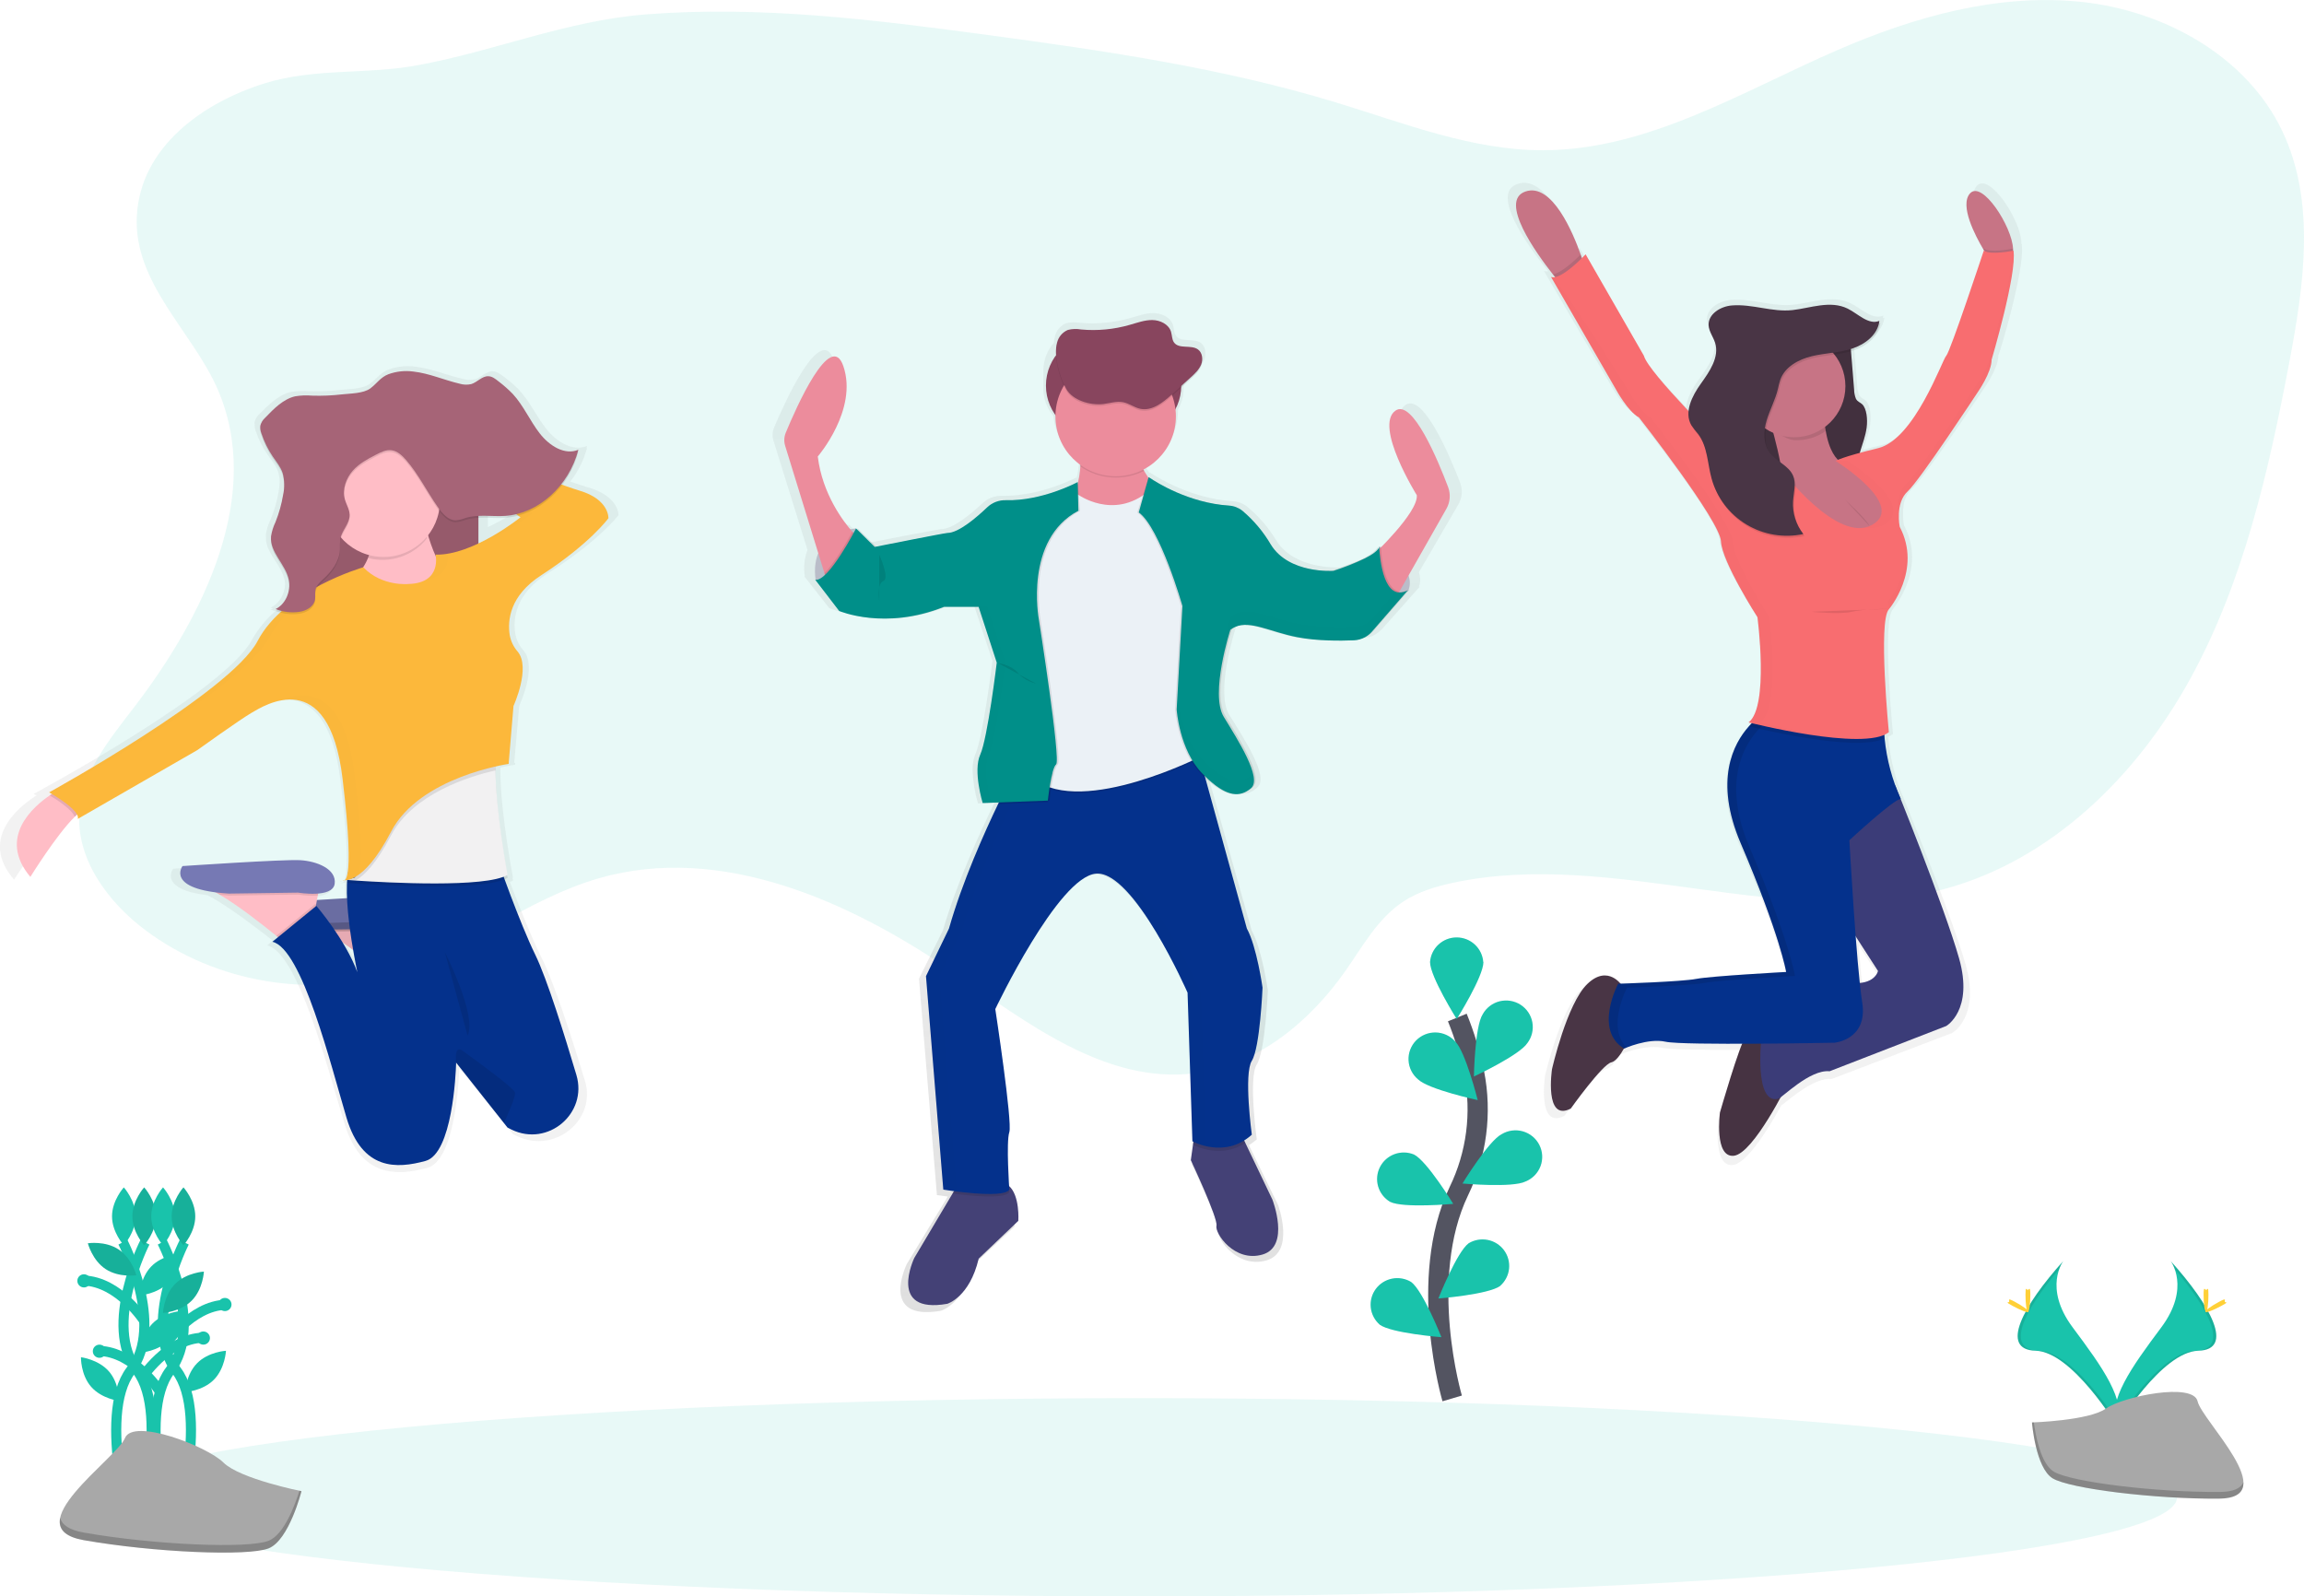 <svg width="228" height="158" viewBox="0 0 228 158" fill="none" xmlns="http://www.w3.org/2000/svg">
<g clip-path="url(#clip0)">
<path opacity="0.1" d="M21.472 38.375C26.158 48.906 20.181 61.032 13.145 70.163C10.79 73.225 8.19 76.435 7.864 80.275C7.47 84.974 10.668 89.292 14.46 92.115C21.379 97.26 30.827 98.85 39.061 96.254C46.176 94.011 52.158 88.945 59.336 86.903C71.338 83.483 84.061 89.153 94.34 96.218C101.616 101.213 109.408 107.298 118.179 106.228C124.351 105.476 129.589 101.165 133.144 96.089C134.86 93.639 136.353 90.892 138.852 89.239C140.338 88.255 142.083 87.735 143.829 87.362C159.766 83.973 176.679 92.244 192.405 87.99C203.027 85.124 211.496 76.764 216.763 67.146C222.03 57.528 224.488 46.668 226.536 35.908C227.99 28.265 229.198 20.008 225.854 12.979C222.315 5.536 214.125 1.025 205.894 0.179C197.662 -0.666 189.407 1.667 181.824 4.958C172.349 9.081 163.061 14.851 152.72 14.87C145.677 14.885 138.96 12.195 132.227 10.144C120.969 6.716 109.261 5.013 97.595 3.442C86.425 1.937 75.145 0.537 63.908 1.426C55.958 2.054 48.937 5.078 41.221 6.477C36.192 7.39 31.139 6.716 26.204 8.245C20.126 10.137 13.875 14.519 13.539 21.422C13.222 27.992 18.988 32.788 21.472 38.375Z" fill="#19C3AB"/>
<path d="M144.486 47.753C143.461 45.095 140.818 38.847 139.078 40.086C136.879 41.653 141.277 48.575 141.277 48.575C141.402 49.845 138.929 52.489 137.604 53.808C137.604 53.703 137.604 53.643 137.604 53.643C137.592 53.693 137.572 53.741 137.547 53.786L137.436 53.727C137.407 53.832 137.353 53.929 137.28 54.011C137.28 53.832 137.268 53.727 137.268 53.727C137.014 54.799 132.573 56.158 132.573 56.158C132.573 56.158 132.453 56.158 132.246 56.158C131.012 56.158 127.8 55.881 126.312 53.512C125.542 52.228 124.558 51.085 123.4 50.132C123.004 49.823 122.523 49.641 122.02 49.611C117.908 49.349 114.579 47.278 113.914 46.836L113.791 46.752L113.765 46.829C113.609 46.607 113.457 46.37 113.316 46.127L113.244 45.995C114.239 45.498 115.077 44.736 115.664 43.794C116.25 42.853 116.564 41.768 116.569 40.659C116.569 40.619 116.569 40.576 116.569 40.535C116.93 39.913 117.121 39.207 117.121 38.488V37.772L118.059 36.941C118.489 36.561 118.933 36.16 119.151 35.636C119.239 35.425 119.279 35.196 119.267 34.968C119.288 34.772 119.258 34.574 119.181 34.392C119.104 34.211 118.981 34.052 118.825 33.931C118.105 33.437 116.905 33.931 116.384 33.243C116.144 32.933 116.187 32.51 116.069 32.145C115.829 31.402 114.965 31.001 114.166 30.989C113.366 30.977 112.6 31.266 111.832 31.483C110.218 31.939 108.534 32.096 106.863 31.946C106.411 31.866 105.947 31.883 105.502 31.994C105.23 32.106 104.989 32.28 104.797 32.502C104.605 32.724 104.468 32.988 104.398 33.272C104.339 33.486 104.303 33.705 104.292 33.926C103.623 34.678 103.252 35.647 103.251 36.652V38.488C103.252 39.469 103.605 40.417 104.247 41.161C104.322 42.025 104.587 42.863 105.021 43.615C105.455 44.367 106.048 45.017 106.76 45.517C106.76 45.565 106.76 45.614 106.76 45.663L106.791 45.682C106.752 46.252 106.664 46.817 106.527 47.371V47.249C106.527 47.249 103.167 49.029 99.566 49.072H99.17C98.459 49.048 97.769 49.305 97.249 49.788C96.183 50.786 94.316 52.365 93.168 52.365C92.928 52.365 86.87 53.543 85.866 53.739L83.991 51.911L83.934 52.019L83.823 51.911C83.618 51.927 83.415 51.957 83.213 52C82.253 50.868 80.333 48.236 79.889 44.703C79.889 44.703 84.034 40.005 82.51 35.627C81.209 31.896 77.625 39.893 76.607 42.303C76.429 42.723 76.407 43.193 76.545 43.628L79.913 54.429C79.592 55.266 79.5 56.172 79.646 57.056H79.608L82.061 60.187C82.061 60.187 83.907 60.971 86.795 60.956C88.912 60.96 91.009 60.559 92.974 59.776H93.543L93.435 59.817H96.356L98.214 65.408C98.152 65.917 97.254 73.018 96.534 74.606C96.32 75.137 96.224 75.707 96.251 76.278C96.288 77.375 96.468 78.463 96.786 79.514L98.413 79.455L98.351 79.581C96.973 82.393 94.671 87.401 93.31 92.082L90.941 96.859L92.717 118.284H92.789L92.926 118.305C93.118 118.334 93.406 118.377 93.785 118.425L93.646 118.663L89.731 125.112C89.731 125.112 86.939 130.799 93.116 129.727C93.116 129.727 95.398 129.067 96.33 125.189L100.392 121.398C100.392 121.398 100.581 118.881 99.431 117.875C99.359 116.712 99.177 113.316 99.458 112.499C99.796 111.51 98.017 100.139 98.017 100.139C98.017 100.139 104.446 86.871 108.34 86.541C108.625 86.521 108.912 86.559 109.182 86.651C112.382 87.688 116.259 95.386 117.399 97.781L117.452 97.891V97.913L117.495 98.006V98.032L117.534 98.113V98.135L117.567 98.209V98.226L117.596 98.285V98.309L117.618 98.355V98.374L117.632 98.407V98.426V98.448L117.644 98.476L118.15 113.392L118.201 113.418H118.225L118.182 113.727L117.961 115.267C117.961 115.267 120.753 121.119 120.582 121.859C120.412 122.6 122.443 125.568 125.318 124.744C128.194 123.92 126.483 119.275 126.483 119.275L123.712 113.595L123.59 113.342C123.866 113.174 124.126 112.981 124.368 112.766C124.368 112.766 123.523 106.669 124.368 105.35C125.213 104.032 125.467 98.015 125.467 98.015C125.467 98.015 124.874 93.895 123.859 92.082L119.605 76.976C120.88 78.156 121.871 78.617 122.699 78.585H122.836C123.2 78.592 123.56 78.503 123.878 78.328C124.049 78.231 124.21 78.119 124.358 77.991C124.387 77.966 124.413 77.94 124.437 77.912C125.621 76.923 123.084 73.049 121.646 70.747C120.261 68.525 122.169 62.49 122.313 62.041C122.441 61.947 122.579 61.867 122.723 61.802C123.021 61.675 123.341 61.606 123.664 61.599C125.042 61.647 126.737 62.435 128.835 62.831C130.293 63.078 131.771 63.192 133.25 63.173H133.336C133.924 63.173 134.457 63.161 134.889 63.144C135.283 63.129 135.669 63.025 136.017 62.841C136.316 62.668 136.586 62.45 136.819 62.196L140.502 58.057L140.406 58.102C140.584 57.633 140.584 57.115 140.406 56.645L144.297 49.958C144.493 49.628 144.612 49.259 144.645 48.877C144.678 48.495 144.624 48.111 144.486 47.753Z" fill="url(#paint0_linear)"/>
<path d="M100.769 120.831L96.849 124.569C95.951 128.39 93.745 129.038 93.745 129.038C87.784 130.093 90.478 124.5 90.478 124.5L94.258 118.134L94.724 117.349C94.724 117.349 97.42 116.537 99.215 117.024C99.442 117.086 99.651 117.198 99.828 117.353C100.953 118.326 100.769 120.831 100.769 120.831Z" fill="#444176"/>
<path d="M124.939 124.163C122.162 124.975 120.203 122.051 120.378 121.318C120.553 120.585 117.841 114.826 117.841 114.826L118.052 113.307L118.249 111.9L122.81 112.225L123.24 113.123L125.914 118.724C125.914 118.724 127.717 123.351 124.939 124.163Z" fill="#444176"/>
<path opacity="0.1" d="M99.871 117.989C99.441 118.722 95.958 118.352 94.261 118.123L94.726 117.337C94.726 117.337 97.422 116.525 99.218 117.012C99.445 117.074 99.654 117.187 99.83 117.342C99.854 117.738 99.871 117.989 99.871 117.989Z" fill="black"/>
<path opacity="0.1" d="M123.244 113.118C120.909 114.666 118.422 113.496 118.047 113.302L118.244 111.896L122.805 112.22L123.244 113.118Z" fill="black"/>
<path d="M123.878 104.989C123.062 106.288 123.878 112.302 123.878 112.302C121.182 114.741 117.999 112.952 117.999 112.952L117.519 98.246C117.519 98.246 112.211 86.139 108.455 86.464C104.698 86.789 98.493 99.87 98.493 99.87C98.493 99.87 100.206 111.082 99.88 112.051C99.554 113.021 99.88 117.738 99.88 117.738C99.309 118.713 93.348 117.738 93.348 117.738L91.634 96.612L93.91 91.898C95.218 87.283 97.441 82.344 98.771 79.573C99.431 78.195 99.873 77.355 99.873 77.355L104.218 76.454L118.321 73.545L123.388 91.898C124.368 93.684 124.939 97.747 124.939 97.747C124.939 97.747 124.694 103.689 123.878 104.989Z" fill="#04318C"/>
<g opacity="0.1">
<path opacity="0.1" d="M119.305 112.951L118.825 98.246C118.825 98.246 113.517 86.139 109.761 86.463C109.593 86.48 109.427 86.517 109.269 86.573C112.932 87.784 117.519 98.246 117.519 98.246L117.999 112.951C119.001 113.459 120.13 113.664 121.247 113.541C120.57 113.46 119.912 113.26 119.305 112.951Z" fill="black"/>
<path opacity="0.1" d="M94.645 117.745L92.931 96.619L95.216 91.897C96.524 87.283 98.747 82.344 100.077 79.573C100.737 78.195 101.179 77.354 101.179 77.354L105.524 76.454L118.398 73.791L118.328 73.535L104.218 76.454L99.873 77.354C99.873 77.354 99.431 78.195 98.771 79.573C97.437 82.344 95.219 87.293 93.91 91.897L91.625 96.61L93.339 117.736C93.339 117.736 96.594 118.268 98.524 118.151C97.225 118.081 95.93 117.946 94.645 117.745Z" fill="black"/>
</g>
<path d="M84.714 52.3C84.714 52.3 80.059 52.539 80.712 57.418L82.018 57.581L83.977 55.469L84.956 53.683V53.277L84.714 52.3Z" fill="#CED2DF"/>
<path opacity="0.1" d="M84.714 52.3C84.714 52.3 80.059 52.539 80.712 57.418L82.018 57.581L83.977 55.469L84.956 53.683V53.277L84.714 52.3Z" fill="black"/>
<path d="M136.495 54.086C136.495 54.086 140.336 56.116 139.354 58.474L138.13 58.951L136.497 58.058L136.257 55.947L136.421 54.485L136.495 54.086Z" fill="#CED2DF"/>
<path opacity="0.1" d="M136.495 54.086C136.495 54.086 140.336 56.116 139.354 58.474L138.13 58.951L136.497 58.058L136.257 55.947L136.421 54.485L136.495 54.086Z" fill="black"/>
<path d="M111.835 33.123H108.568C105.772 33.123 103.505 35.378 103.505 38.16C103.505 40.942 105.772 43.197 108.568 43.197H111.835C114.631 43.197 116.897 40.942 116.897 38.16C116.897 35.378 114.631 33.123 111.835 33.123Z" fill="#88455E"/>
<path d="M84.683 52.99L81.823 57.528L81.584 56.721L77.7 44.129C77.567 43.7 77.588 43.238 77.76 42.822C78.741 40.448 82.203 32.552 83.458 36.242C84.927 40.541 80.926 45.18 80.926 45.18C81.382 48.944 83.506 51.671 84.342 52.617C84.553 52.863 84.683 52.99 84.683 52.99Z" fill="#EC8C9C"/>
<path d="M135.883 54.939C135.883 54.939 140.374 50.714 140.204 49.008C140.204 49.008 135.957 42.185 138.082 40.649C139.762 39.426 142.314 45.588 143.303 48.208C143.434 48.557 143.486 48.931 143.457 49.302C143.427 49.673 143.316 50.034 143.132 50.358L137.765 59.814L135.883 54.939Z" fill="#EC8C9C"/>
<path d="M106.811 43.159C106.811 43.159 107.627 48.359 105.26 50.31C102.893 52.261 112.039 52.249 112.039 52.249L115.306 49.242C115.306 49.242 111.549 45.748 112.692 43.149L106.811 43.159Z" fill="#EC8C9C"/>
<path opacity="0.1" d="M106.647 49.09C106.647 49.09 110.159 51.691 113.669 48.765L119.384 60.547L119.058 74.928C119.058 74.928 107.216 81.02 102.317 77.285C97.417 73.549 101.5 71.598 101.5 71.598L100.358 60.549L101.582 53.398C101.582 53.398 103.786 49.985 103.951 49.985C104.117 49.985 106.647 49.09 106.647 49.09Z" fill="black"/>
<path d="M106.648 48.926C106.648 48.926 110.16 51.532 113.672 48.602L119.387 60.384L119.061 74.764C119.061 74.764 107.219 80.857 102.32 77.122C97.42 73.386 101.503 71.435 101.503 71.435L100.361 60.386L101.585 53.235C101.585 53.235 103.789 49.822 103.954 49.822C104.12 49.822 106.648 48.926 106.648 48.926Z" fill="#EBF1F6"/>
<path opacity="0.1" d="M106.647 47.712C106.647 47.712 103.318 49.599 99.703 49.506C99.363 49.495 99.026 49.552 98.709 49.672C98.392 49.793 98.102 49.975 97.857 50.208C96.827 51.192 95.024 52.749 93.908 52.749C93.668 52.749 86.721 54.13 86.721 54.13L84.884 52.303C84.884 52.303 82.148 57.624 80.842 57.38L83.211 60.469C83.211 60.469 87.702 62.417 93.581 60.062H97.012L98.807 65.587C98.807 65.587 97.909 73.063 97.175 74.687C96.44 76.311 97.415 79.481 97.415 79.481L103.865 79.242C103.865 79.242 104.192 76.072 104.681 75.659C105.171 75.246 102.967 61.278 102.967 61.278C102.967 61.278 101.498 53.396 106.887 50.554L106.647 47.712Z" fill="black"/>
<path opacity="0.1" d="M104.215 76.464C103.978 77.428 103.809 78.407 103.709 79.394L98.771 79.581C99.431 78.203 99.873 77.362 99.873 77.362L104.215 76.464Z" fill="black"/>
<path opacity="0.1" d="M84.683 52.99L81.823 57.528L81.584 56.721C82.632 55.684 83.862 53.518 84.351 52.615C84.553 52.864 84.683 52.99 84.683 52.99Z" fill="black"/>
<path d="M106.647 47.712C106.647 47.712 103.152 49.599 99.539 49.506C99.2 49.495 98.862 49.552 98.546 49.672C98.229 49.793 97.939 49.975 97.693 50.208C96.663 51.192 94.861 52.749 93.745 52.749C93.504 52.749 86.557 54.13 86.557 54.13L84.714 52.3C84.714 52.3 81.977 57.621 80.671 57.378L83.041 60.466C83.041 60.466 87.532 62.415 93.411 60.06H96.841L98.637 65.582C98.637 65.582 97.739 73.058 97.004 74.682C96.27 76.306 97.245 79.476 97.245 79.476L103.695 79.237C103.695 79.237 104.021 76.067 104.511 75.654C105 75.241 102.797 61.273 102.797 61.273C102.797 61.273 101.328 53.392 106.717 50.549L106.647 47.712Z" fill="#008F89"/>
<path opacity="0.1" d="M113.671 47.22C113.671 47.22 117.003 49.747 121.451 50.038C121.938 50.069 122.403 50.248 122.784 50.552C123.905 51.498 124.856 52.629 125.595 53.895C127.39 56.821 131.8 56.496 131.8 56.496C131.8 56.496 136.087 55.157 136.332 54.108C136.332 54.108 136.454 59.84 139.15 58.455L135.605 62.52C135.381 62.777 135.107 62.985 134.8 63.133C134.492 63.28 134.157 63.364 133.816 63.377C132.484 63.43 130.17 63.447 128.216 63.069C125.275 62.501 123.153 61.12 121.603 62.339C121.603 62.339 119.562 68.675 120.95 70.951C122.337 73.227 124.79 77.044 123.645 78.021C122.5 78.998 121.113 78.914 118.828 76.559C116.542 74.204 116.295 70.223 116.295 70.223L116.866 59.986C116.866 59.986 114.663 52.267 112.545 50.724L113.671 47.22Z" fill="black"/>
<path opacity="0.1" d="M139.474 58.352L135.919 62.433C135.682 62.704 135.39 62.921 135.062 63.069C134.77 63.2 134.455 63.274 134.135 63.286C132.803 63.341 130.489 63.358 128.535 62.978C125.784 62.445 123.748 61.203 122.226 62.042C122.118 62.101 122.016 62.169 121.919 62.245C121.919 62.245 119.878 68.581 121.266 70.857C122.653 73.134 125.107 76.95 123.962 77.927C123.77 78.095 123.555 78.234 123.323 78.34C122.296 78.801 121.021 78.403 119.144 76.466C116.859 74.108 116.611 70.129 116.611 70.129L117.183 59.892C117.183 59.892 114.979 52.173 112.862 50.63L113.796 47.298C114.439 47.733 117.651 49.775 121.621 50.035C122.108 50.065 122.573 50.245 122.954 50.548C124.075 51.496 125.026 52.627 125.765 53.892C127.56 56.818 131.97 56.493 131.97 56.493C133.027 56.158 134.059 55.749 135.059 55.27C135.686 54.965 136.238 54.63 136.5 54.315C136.573 54.233 136.626 54.135 136.656 54.029C136.656 54.029 136.78 59.732 139.474 58.352Z" fill="black"/>
<path d="M139.311 58.433L135.758 62.52C135.563 62.744 135.328 62.932 135.067 63.074C134.731 63.255 134.358 63.357 133.977 63.372C132.644 63.427 130.33 63.444 128.376 63.064C125.724 62.551 123.734 61.376 122.233 62.047C122.062 62.121 121.901 62.217 121.753 62.331C121.753 62.331 119.713 68.668 121.1 70.944C122.488 73.22 124.941 77.037 123.796 78.013C123.648 78.14 123.487 78.251 123.316 78.345C122.26 78.926 120.954 78.584 118.974 76.552C116.688 74.194 116.441 70.215 116.441 70.215L117.012 59.978C117.012 59.978 114.809 52.259 112.691 50.716L113.671 47.222L113.788 47.303C114.432 47.738 117.644 49.78 121.614 50.04C122.101 50.07 122.566 50.25 122.946 50.553C124.068 51.501 125.019 52.632 125.757 53.897C127.553 56.823 131.963 56.498 131.963 56.498C133.02 56.163 134.052 55.754 135.052 55.276C135.794 54.898 136.399 54.485 136.492 54.108C136.492 54.108 136.492 54.182 136.492 54.313C136.564 55.299 136.925 59.654 139.311 58.433Z" fill="#008F89"/>
<path opacity="0.1" d="M112.763 43.281H106.762C106.894 44.231 106.932 45.191 106.875 46.147C107.791 46.789 108.866 47.17 109.983 47.25C111.1 47.33 112.218 47.105 113.217 46.601C112.641 45.541 112.291 44.337 112.763 43.281Z" fill="black"/>
<path d="M110.404 47.138C113.696 47.138 116.365 44.483 116.365 41.208C116.365 37.932 113.696 35.277 110.404 35.277C107.112 35.277 104.444 37.932 104.444 41.208C104.444 44.483 107.112 47.138 110.404 47.138Z" fill="#EC8C9C"/>
<path opacity="0.1" d="M109.165 40.152C109.83 40.074 110.495 39.839 111.15 39.971C111.745 40.09 112.252 40.499 112.847 40.623C113.995 40.862 115.061 40.021 115.927 39.237L117.8 37.542C118.215 37.167 118.642 36.773 118.856 36.257C119.069 35.741 118.995 35.062 118.539 34.738C117.855 34.26 116.676 34.738 116.182 34.059C115.958 33.754 115.992 33.343 115.877 32.977C115.637 32.247 114.811 31.848 114.038 31.838C113.265 31.829 112.526 32.11 111.786 32.316C110.229 32.765 108.6 32.92 106.985 32.772C106.549 32.693 106.101 32.708 105.672 32.817C105.408 32.93 105.174 33.102 104.989 33.321C104.804 33.539 104.673 33.798 104.606 34.076C104.237 35.375 104.868 37.47 105.502 38.633C106.135 39.796 107.9 40.307 109.165 40.152Z" fill="black"/>
<path d="M109.165 39.99C109.83 39.911 110.495 39.677 111.15 39.809C111.745 39.928 112.252 40.337 112.847 40.461C113.995 40.7 115.061 39.859 115.927 39.075L117.8 37.38C118.215 37.005 118.642 36.611 118.856 36.095C119.069 35.579 118.995 34.9 118.539 34.576C117.855 34.098 116.676 34.576 116.182 33.897C115.958 33.592 115.992 33.181 115.877 32.815C115.637 32.084 114.811 31.686 114.038 31.676C113.265 31.666 112.526 31.948 111.786 32.154C110.229 32.603 108.6 32.758 106.985 32.61C106.549 32.531 106.101 32.546 105.672 32.655C105.408 32.767 105.174 32.94 104.989 33.158C104.804 33.377 104.673 33.636 104.606 33.914C104.237 35.213 104.868 37.308 105.502 38.471C106.135 39.634 107.9 40.133 109.165 39.99Z" fill="#88455E"/>
<path opacity="0.1" d="M98.769 65.625C98.769 65.625 100.074 65.787 100.727 66.6C101.38 67.412 102.523 67.655 102.523 67.655" fill="black"/>
<path opacity="0.1" d="M87.009 54.898C87.009 54.898 88.075 57.265 87.417 57.504C86.759 57.743 87.009 59.453 87.009 59.453" fill="black"/>
<g opacity="0.1">
<path opacity="0.1" d="M87.376 54.087C87.376 54.087 94.316 52.706 94.556 52.706C95.674 52.706 97.475 51.149 98.504 50.165C98.818 49.866 99.203 49.653 99.623 49.546H99.534C99.195 49.536 98.857 49.592 98.54 49.713C98.223 49.833 97.934 50.015 97.688 50.248C96.658 51.232 94.856 52.79 93.739 52.79C93.545 52.79 89.104 53.666 87.301 54.022L87.376 54.087Z" fill="black"/>
<path opacity="0.1" d="M106.656 48.053V47.75C104.987 48.597 103.19 49.169 101.337 49.443C103.176 49.281 104.974 48.811 106.656 48.053Z" fill="black"/>
<path opacity="0.1" d="M98.075 79.435C98.075 79.435 97.095 76.265 97.835 74.641C98.574 73.017 99.467 65.541 99.467 65.541L97.676 60.017H94.236L94.027 60.098H96.848L98.636 65.625C98.636 65.625 97.739 73.1 97.004 74.725C96.269 76.349 97.244 79.518 97.244 79.518L103.694 79.279V79.229L98.075 79.435Z" fill="black"/>
</g>
<g opacity="0.1">
<path opacity="0.1" d="M123.878 76.715C123.73 76.841 123.569 76.953 123.398 77.047C122.342 77.627 121.036 77.285 119.055 75.253C117.241 73.383 116.713 70.476 116.571 69.375L116.523 70.216C116.523 70.216 116.763 74.197 119.055 76.552C121.036 78.592 122.342 78.926 123.398 78.346C123.569 78.252 123.73 78.141 123.878 78.014C124.221 77.72 124.241 77.168 124.061 76.481C124.016 76.57 123.954 76.65 123.878 76.715Z" fill="black"/>
<path opacity="0.1" d="M138.157 58.556L135.845 61.214C135.65 61.438 135.415 61.626 135.154 61.768C134.818 61.949 134.445 62.051 134.064 62.066C132.731 62.121 130.417 62.138 128.463 61.758C125.811 61.245 123.821 60.07 122.32 60.741C122.149 60.815 121.988 60.911 121.84 61.025C121.84 61.025 120.522 65.119 120.724 67.906C120.88 65.3 121.84 62.325 121.84 62.325C121.988 62.21 122.149 62.114 122.32 62.04C123.823 61.369 125.811 62.544 128.463 63.058C130.417 63.435 132.729 63.418 134.064 63.366C134.445 63.351 134.818 63.248 135.154 63.067C135.415 62.927 135.649 62.742 135.845 62.52L139.4 58.438C139.216 58.553 139.008 58.622 138.792 58.643C138.576 58.663 138.359 58.633 138.157 58.556Z" fill="black"/>
</g>
<path d="M33.76 87.811C33.789 87.838 33.825 87.855 33.864 87.861C33.903 87.866 33.943 87.858 33.978 87.839C33.904 87.84 33.831 87.831 33.76 87.811Z" fill="url(#paint1_linear)"/>
<path d="M58.224 48.246C57.792 48.121 57.175 47.918 56.434 47.66C57.204 46.674 57.768 45.543 58.092 44.336L58.03 44.36C58.051 44.286 58.073 44.214 58.092 44.138C56.669 44.713 55.094 43.739 54.091 42.487C53.087 41.236 52.41 39.683 51.311 38.532C50.853 38.074 50.36 37.651 49.837 37.268C49.513 37.029 49.165 36.76 48.769 36.748C48.128 36.729 47.626 37.354 47.009 37.538C46.603 37.629 46.181 37.614 45.782 37.493C44.191 37.13 42.662 36.459 41.037 36.282C40.167 36.175 39.285 36.274 38.461 36.571C37.645 36.879 37.273 37.493 36.612 37.985C35.892 38.513 34.486 38.501 33.648 38.594C32.631 38.709 31.608 38.752 30.585 38.721C29.997 38.67 29.405 38.691 28.823 38.785C27.606 39.05 26.629 40.013 25.717 40.935C25.468 41.143 25.288 41.422 25.203 41.735C25.191 41.823 25.191 41.912 25.203 42C25.194 42.241 25.235 42.481 25.325 42.705C25.606 43.533 26.003 44.319 26.504 45.038C26.876 45.568 27.311 46.067 27.522 46.696C27.622 47.004 27.675 47.327 27.678 47.651C27.668 47.995 27.631 48.339 27.57 48.678C27.409 49.616 27.144 50.533 26.78 51.413C26.554 51.864 26.399 52.348 26.319 52.846C26.312 52.948 26.312 53.05 26.319 53.151C26.259 54.728 27.858 55.862 28.168 57.429C28.193 57.559 28.208 57.691 28.213 57.823C28.18 58.8 27.62 59.755 26.794 60.135C26.866 60.164 26.941 60.188 27.015 60.212C26.944 60.256 26.87 60.296 26.794 60.331C26.946 60.389 27.099 60.439 27.255 60.479C26.317 61.293 25.528 62.263 24.924 63.345C22.147 68.49 3.337 78.567 3.337 78.567L3.615 78.725L3.39 78.87C1.762 79.947 -2.057 83.088 1.395 87.06C1.395 87.06 4.09 82.828 5.98 81.025C6.064 80.943 6.148 80.869 6.22 80.8C6.261 80.864 6.289 80.935 6.301 81.01C6.314 81.085 6.311 81.161 6.292 81.235L18.659 74.32C18.659 74.32 23.055 71.258 24.281 70.568C25.145 70.033 26.084 69.63 27.068 69.374L26.924 69.433C27.387 69.307 27.863 69.24 28.343 69.233C30.532 69.266 32.904 70.862 33.684 77.179C34.731 85.639 34.246 87.165 33.91 87.373C33.868 87.37 33.827 87.363 33.787 87.352C33.797 87.361 33.809 87.369 33.821 87.376C33.775 87.372 33.73 87.364 33.686 87.352C33.711 87.374 33.74 87.389 33.772 87.397C33.804 87.404 33.837 87.403 33.869 87.395C33.892 87.401 33.915 87.403 33.939 87.401C33.962 87.398 33.985 87.39 34.006 87.378C34.061 87.381 34.116 87.381 34.171 87.378C34.171 87.456 34.166 87.535 34.154 87.617C34.138 87.617 34.056 87.662 34.154 87.667C34.128 88.144 34.13 88.663 34.154 89.205C33.067 89.265 31.98 89.329 31.034 89.386L31.118 88.94L31.156 88.739C31.992 88.672 32.784 88.429 32.877 87.755C33.081 86.274 31.039 85.484 29.301 85.386C27.563 85.288 17.14 85.978 17.14 85.978C17.14 85.978 15.577 87.992 20.534 88.606C20.681 88.682 20.834 88.761 20.992 88.844C22.934 89.945 25.568 91.973 26.831 92.972L27.006 93.11L26.439 93.569C29.505 94.259 32.469 105.915 34.104 111.243C35.739 116.572 39.316 116.378 42.28 115.588C45.057 114.847 45.401 106.822 45.446 105.814V105.712L50.387 111.783L50.761 112.244C50.905 112.319 51.048 112.389 51.188 112.454C54.928 114.224 59.06 110.83 57.886 106.961C56.698 103.06 54.854 97.292 53.625 94.854C52.595 92.811 51.265 89.42 50.459 87.297C50.563 87.255 50.665 87.206 50.764 87.151C50.764 87.151 50.744 87.055 50.713 86.881L50.764 86.855C50.764 86.855 49.563 80.712 49.511 76.346C49.511 76.269 49.511 76.19 49.511 76.107C49.511 76.059 49.511 76.011 49.511 75.966C50.404 75.763 50.97 75.684 50.97 75.684L50.987 75.493L50.884 75.514L51.38 69.856C51.38 69.856 53.205 65.994 51.808 64.387C51.383 63.917 51.099 63.337 50.989 62.715C50.749 61.236 50.989 58.769 54.242 56.72C59.249 53.56 61.203 50.988 61.203 50.988C61.203 50.988 61.29 49.144 58.224 48.246ZM48.279 52.172V49.557C49.208 49.511 50.156 49.619 51.09 49.557C51.548 49.525 52.003 49.449 52.446 49.33L52.672 49.485C51.306 50.531 49.833 51.431 48.279 52.172ZM34.08 93.167C34.447 93.421 34.817 93.683 35.179 93.948C35.405 95.238 35.604 96.148 35.619 96.213C35.205 95.151 34.689 94.131 34.08 93.167Z" fill="url(#paint2_linear)"/>
<path d="M42.016 91.019L41.8 92.186L41.634 93.08L41.332 94.713L38.398 96.756C38.398 96.756 38.135 96.531 37.698 96.175C36.497 95.191 33.97 93.194 32.114 92.115C31.637 91.812 31.121 91.575 30.58 91.41L42.016 91.019Z" fill="#FFBDC6"/>
<path opacity="0.1" d="M42.016 91.019L41.8 92.186C41.153 92.222 40.505 92.189 39.865 92.089L33.021 92.186C32.697 92.167 32.395 92.141 32.112 92.112C31.635 91.809 31.119 91.573 30.578 91.408L42.016 91.019Z" fill="black"/>
<path d="M39.865 91.897C39.865 91.897 43.288 92.48 43.483 91.021C43.677 89.562 41.723 88.793 40.064 88.683C38.406 88.573 28.427 89.27 28.427 89.27C28.427 89.27 26.667 91.604 33.021 91.993L39.865 91.897Z" fill="#7679B4"/>
<path opacity="0.1" d="M42.016 91.019L41.8 92.186L41.634 93.08L41.332 94.713L38.398 96.756C38.398 96.756 38.135 96.531 37.698 96.175C36.497 95.191 33.97 93.194 32.114 92.115C31.637 91.812 31.121 91.575 30.58 91.41L42.016 91.019Z" fill="black"/>
<path opacity="0.1" d="M42.016 91.019L41.8 92.186C41.153 92.222 40.505 92.189 39.865 92.089L33.021 92.186C32.697 92.167 32.395 92.141 32.112 92.112C31.635 91.809 31.119 91.573 30.578 91.408L42.016 91.019Z" fill="black"/>
<path opacity="0.1" d="M39.865 91.897C39.865 91.897 43.288 92.48 43.483 91.021C43.677 89.562 41.723 88.793 40.064 88.683C38.406 88.573 28.427 89.27 28.427 89.27C28.427 89.27 26.667 91.604 33.021 91.993L39.865 91.897Z" fill="black"/>
<path d="M47.343 43.935H29.452V65.045H47.343V43.935Z" fill="#A66477"/>
<path opacity="0.1" d="M47.343 43.935H29.452V65.045H47.343V43.935Z" fill="black"/>
<path d="M8.481 80.075C8.186 80.149 7.811 80.431 7.391 80.842C5.583 82.619 3.005 86.787 3.005 86.787C-0.298 82.875 3.358 79.782 4.926 78.719C5.305 78.461 5.559 78.322 5.559 78.322L8.481 80.075Z" fill="#FFBDC6"/>
<path d="M41.821 50.6C41.821 50.6 42.702 56.728 45.732 58.188C48.761 59.647 41.821 62.37 41.821 62.37L32.337 58.868C32.337 58.868 37.714 57.118 36.639 51.961L41.821 50.6Z" fill="#FFBDC6"/>
<path d="M31.663 87.467L31.447 88.635L31.281 89.528L30.979 91.162L28.046 93.204C28.046 93.204 27.781 92.979 27.345 92.623C26.144 91.639 23.617 89.643 21.761 88.563C21.284 88.26 20.768 88.023 20.227 87.859L31.663 87.467Z" fill="#FFBDC6"/>
<path opacity="0.1" d="M31.663 87.467L31.447 88.635C30.8 88.671 30.151 88.638 29.512 88.537L22.668 88.635C22.344 88.616 22.041 88.589 21.758 88.561C21.281 88.258 20.765 88.021 20.224 87.856L31.663 87.467Z" fill="black"/>
<path d="M29.502 88.343C29.502 88.343 32.925 88.926 33.12 87.467C33.314 86.007 31.36 85.229 29.697 85.133C28.033 85.038 18.061 85.716 18.061 85.716C18.061 85.716 16.302 88.049 22.656 88.439L29.502 88.343Z" fill="#7679B4"/>
<path opacity="0.1" d="M31.271 89.531L30.969 91.165L28.035 93.207C28.035 93.207 27.771 92.983 27.334 92.627L31.214 89.462L31.271 89.531Z" fill="black"/>
<path d="M50.627 111.801C50.492 111.735 50.356 111.666 50.218 111.593L49.861 111.139L45.136 105.168V105.273C45.105 106.264 44.764 114.17 42.109 114.898C39.275 115.677 35.851 115.871 34.289 110.618C32.726 105.366 29.889 93.887 26.955 93.207L31.305 89.655C31.305 89.655 34.185 92.999 35.362 96.219C35.318 96.013 33.328 86.767 34.97 85.134H49.244C49.244 85.134 51.443 91.377 52.96 94.473C54.136 96.875 55.9 102.555 57.041 106.398C58.169 110.2 54.227 113.544 50.627 111.801Z" fill="#04318C"/>
<path opacity="0.1" d="M50.228 86.883C48.027 88.18 38.348 87.652 35.194 87.442L34.337 87.379C34.243 87.379 34.351 87.327 34.351 87.327L34.44 86.443L36.785 80.51L49.35 73.269C49.095 74.031 49.009 75.198 49.031 76.538C49.093 80.833 50.228 86.883 50.228 86.883Z" fill="black"/>
<path d="M50.228 86.592C48.026 87.889 38.348 87.361 35.193 87.151L34.337 87.088H34.195L34.351 87.048L35.124 86.845L36.785 80.229L49.349 72.982C49.095 73.744 49.008 74.912 49.03 76.252C49.092 80.539 50.228 86.592 50.228 86.592Z" fill="#F2F1F2"/>
<path opacity="0.1" d="M49.031 76.244C46.476 76.829 40.854 78.551 38.694 82.692C37.254 85.458 36.053 86.645 35.196 87.142L34.339 87.08L34.354 87.027L35.127 86.824L36.788 80.208L49.352 72.962C49.093 73.745 49.009 74.904 49.031 76.244Z" fill="black"/>
<path opacity="0.1" d="M5.547 78.324L8.481 80.075C8.185 80.149 7.811 80.431 7.391 80.842C7.151 80.125 5.61 79.141 4.914 78.721C5.293 78.463 5.547 78.324 5.547 78.324Z" fill="black"/>
<path opacity="0.1" d="M33.822 87.201C33.79 87.219 33.752 87.226 33.715 87.221C33.678 87.217 33.644 87.2 33.617 87.175C33.684 87.194 33.753 87.202 33.822 87.201Z" fill="black"/>
<path d="M40.451 57.797C40.451 57.797 37.81 58.089 35.952 56.144C35.952 56.144 28.131 58.382 25.491 63.441C22.85 68.5 4.861 78.421 4.861 78.421C4.861 78.421 7.981 80.172 7.696 81.049L19.526 74.239C19.526 74.239 23.729 71.223 24.903 70.542C26.076 69.861 32.529 65.679 33.897 77.06C35.266 88.441 33.897 87.091 33.897 87.091C33.897 87.091 35.854 87.772 38.698 82.314C41.543 76.857 50.334 75.603 50.334 75.603L50.814 69.871C50.814 69.871 52.559 66.068 51.222 64.482C50.814 64.016 50.543 63.446 50.439 62.837C50.216 61.38 50.439 58.951 53.56 56.933C58.361 53.828 60.209 51.291 60.209 51.291C60.209 51.291 60.308 49.442 57.374 48.568C54.441 47.694 42.513 42.927 42.513 42.927L42.121 44.58L51.508 51.196C51.508 51.196 46.815 54.988 43.106 54.893C43.091 54.876 43.775 57.699 40.451 57.797Z" fill="#FCB83B"/>
<path opacity="0.1" d="M42.263 53.267C42.032 52.483 41.852 51.686 41.723 50.879L36.541 52.25C36.767 53.234 36.727 54.26 36.423 55.224C37.482 55.505 38.601 55.469 39.64 55.12C40.679 54.772 41.591 54.127 42.263 53.265V53.267Z" fill="black"/>
<path d="M37.959 55.123C41.038 55.123 43.533 52.64 43.533 49.577C43.533 46.514 41.038 44.031 37.959 44.031C34.881 44.031 32.385 46.514 32.385 49.577C32.385 52.64 34.881 55.123 37.959 55.123Z" fill="#FFBDC6"/>
<path opacity="0.1" d="M40.922 36.963C42.468 37.137 43.939 37.799 45.461 38.157C45.841 38.276 46.246 38.291 46.635 38.203C47.225 38.021 47.705 37.405 48.315 37.424C48.692 37.424 49.035 37.691 49.338 37.937C49.839 38.316 50.31 38.732 50.747 39.182C51.796 40.316 52.449 41.845 53.407 43.077C54.364 44.31 55.874 45.27 57.235 44.704C56.311 48.287 53.277 51.026 49.998 51.248C48.69 51.337 47.357 51.067 46.083 51.449C45.767 51.577 45.433 51.657 45.094 51.688C44.373 51.688 43.778 51.021 43.322 50.374C42.256 48.85 41.402 47.121 40.201 45.733C39.805 45.275 39.337 44.838 38.778 44.754C38.219 44.67 37.703 44.936 37.203 45.194C36.38 45.619 35.537 46.058 34.899 46.784C34.26 47.51 33.857 48.597 34.121 49.581C34.263 50.111 34.589 50.589 34.601 51.145C34.601 52.029 33.828 52.676 33.672 53.534C33.638 53.896 33.625 54.26 33.634 54.623C33.564 55.803 32.791 56.773 31.98 57.511C31.665 57.8 31.315 58.108 31.224 58.554C31.161 58.858 31.224 59.18 31.183 59.488C31.065 60.255 30.297 60.642 29.618 60.742C28.824 60.858 28.014 60.762 27.27 60.465C28.23 60.019 28.804 58.745 28.583 57.599C28.28 56.02 26.687 54.888 26.821 53.278C26.896 52.785 27.045 52.306 27.263 51.857C27.611 50.989 27.863 50.086 28.017 49.163C28.174 48.453 28.158 47.716 27.971 47.014C27.767 46.395 27.352 45.903 26.996 45.38C26.515 44.669 26.135 43.895 25.868 43.08C25.771 42.839 25.734 42.578 25.76 42.32C25.837 42.016 26.005 41.741 26.24 41.532C27.114 40.622 28.05 39.674 29.212 39.411C29.767 39.319 30.332 39.297 30.892 39.347C31.871 39.378 32.851 39.336 33.823 39.222C34.625 39.129 35.984 39.141 36.661 38.62C37.292 38.143 37.65 37.534 38.43 37.228C39.226 36.938 40.082 36.847 40.922 36.963Z" fill="black"/>
<path opacity="0.1" d="M44.02 94.23C44.02 94.23 47.247 100.552 46.27 102.498L44.02 94.23Z" fill="black"/>
<path opacity="0.1" d="M49.87 111.138L45.146 105.167V105.272C45.146 105.272 44.872 103.342 45.773 103.992C47.743 105.411 50.898 107.737 50.965 108.138C51.032 108.54 50.326 110.149 49.87 111.138Z" fill="black"/>
<g opacity="0.1">
<path opacity="0.1" d="M43.185 54.877C43.185 54.877 43.584 56.52 42.294 57.342C44.28 57.002 44.366 55.467 44.306 54.798C43.935 54.858 43.56 54.884 43.185 54.877Z" fill="black"/>
<path opacity="0.1" d="M6.037 78.032C6.037 78.032 24.026 68.111 26.667 63.052C28.561 59.422 33.124 57.246 35.549 56.305C33.779 56.895 27.826 59.157 25.589 63.441C22.948 68.5 4.959 78.422 4.959 78.422L6.037 78.032Z" fill="black"/>
<path opacity="0.1" d="M46.684 54.105C49.745 53.149 52.671 50.792 52.671 50.792L43.285 44.176L43.499 43.268L42.601 42.91L42.21 44.563L51.596 51.179C50.09 52.357 48.439 53.34 46.684 54.105Z" fill="black"/>
<path opacity="0.1" d="M46.745 76.522C47.944 76.115 49.175 75.806 50.425 75.598L50.442 75.409C49.182 75.684 47.947 76.056 46.745 76.522Z" fill="black"/>
<path opacity="0.1" d="M35.369 86.714H35.282C35.25 86.732 35.212 86.739 35.175 86.734C35.138 86.73 35.103 86.713 35.076 86.687C35.143 86.706 35.213 86.715 35.282 86.714C35.604 86.527 36.087 85.075 35.076 76.668C33.996 67.692 29.756 68.397 27.435 69.429C29.807 68.779 33.071 69.34 34 77.057C35.011 85.465 34.529 86.919 34.207 87.103C34.624 87.088 35.027 86.952 35.369 86.714Z" fill="black"/>
<path opacity="0.1" d="M34.206 87.106C34.137 87.107 34.067 87.099 34.001 87.08C34.027 87.106 34.062 87.122 34.099 87.127C34.136 87.131 34.173 87.124 34.206 87.106Z" fill="black"/>
</g>
<path d="M40.922 36.775C42.468 36.949 43.939 37.61 45.461 37.969C45.841 38.087 46.246 38.103 46.635 38.014C47.225 37.833 47.705 37.216 48.315 37.236C48.692 37.236 49.035 37.503 49.338 37.749C49.839 38.127 50.31 38.543 50.747 38.993C51.796 40.128 52.449 41.656 53.407 42.889C54.364 44.121 55.874 45.081 57.235 44.515C56.311 48.098 53.277 50.838 49.998 51.06C48.69 51.148 47.357 50.878 46.083 51.26C45.767 51.389 45.433 51.469 45.094 51.499C44.373 51.499 43.778 50.833 43.322 50.186C42.256 48.662 41.402 46.932 40.201 45.545C39.805 45.086 39.337 44.649 38.778 44.566C38.219 44.482 37.703 44.747 37.203 45.005C36.38 45.43 35.537 45.87 34.899 46.596C34.26 47.322 33.857 48.409 34.121 49.393C34.263 49.923 34.589 50.401 34.601 50.957C34.601 51.841 33.828 52.488 33.672 53.346C33.638 53.707 33.625 54.071 33.634 54.435C33.564 55.614 32.791 56.584 31.98 57.322C31.665 57.611 31.315 57.919 31.224 58.366C31.161 58.669 31.224 58.992 31.183 59.3C31.065 60.066 30.297 60.453 29.618 60.554C28.824 60.669 28.014 60.574 27.27 60.277C28.23 59.83 28.804 58.557 28.583 57.411C28.28 55.832 26.687 54.7 26.821 53.09C26.896 52.597 27.045 52.118 27.263 51.669C27.611 50.8 27.863 49.897 28.017 48.975C28.174 48.265 28.158 47.528 27.971 46.825C27.767 46.206 27.352 45.714 26.996 45.191C26.515 44.48 26.135 43.706 25.868 42.891C25.771 42.65 25.734 42.39 25.76 42.132C25.837 41.827 26.005 41.553 26.24 41.344C27.114 40.434 28.05 39.485 29.212 39.223C29.767 39.131 30.332 39.109 30.892 39.158C31.871 39.189 32.851 39.148 33.823 39.034C34.625 38.941 35.984 38.953 36.661 38.432C37.292 37.954 37.65 37.345 38.43 37.04C39.226 36.75 40.082 36.658 40.922 36.775Z" fill="#A66477"/>
<path d="M200.083 24.327C200.083 24.296 200.083 24.267 200.083 24.239C200.083 24.21 200.083 24.177 200.068 24.148H200.03C200.03 24.084 200.03 24.019 200.03 23.95C199.934 21.736 196.856 17.023 195.622 18.399C194.542 19.608 196.172 22.665 197.003 24.041L197.077 24.165L197.036 24.138C197.036 24.138 193.601 34.332 193.196 34.729C192.79 35.125 189.962 43.141 186.234 44.044C185.497 44.218 184.885 44.376 184.371 44.521L184.412 44.385C184.652 43.604 184.947 42.866 185.067 41.997C185.187 41.127 185.067 40.074 184.626 39.651C184.41 39.441 184.146 39.413 183.968 39.078C183.853 38.785 183.791 38.473 183.786 38.159L183.469 34.294L183.69 34.227C185.024 33.802 186.318 32.794 186.469 31.438C186.423 31.455 186.376 31.47 186.328 31.483C186.345 31.404 186.359 31.324 186.369 31.244C185.247 31.683 184.208 30.527 183.128 30.009C181.349 29.142 179.316 29.959 177.479 30.157C175.398 30.384 173.423 29.524 171.296 29.68C170.139 29.768 168.852 30.549 168.914 31.683C168.95 32.307 169.395 32.835 169.577 33.432C170.038 34.877 169.013 36.327 168.115 37.559C167.525 38.369 166.958 39.355 166.857 40.306C164.79 38.156 162.556 35.672 162.296 34.738L156.317 24.544C156.317 24.544 156.175 24.695 155.947 24.917C155.911 24.807 155.868 24.678 155.82 24.549C155.056 22.421 152.896 17.265 150.157 18.21C147.418 19.156 151.292 24.442 152.977 26.548L153.218 26.84C153.076 26.874 152.928 26.868 152.79 26.821L159.459 38.202C159.459 38.202 160.671 40.38 161.783 40.972C161.783 40.972 170.067 51.364 170.168 53.442C170.268 55.52 173.893 61.064 173.893 61.064C173.893 61.064 175.105 70.07 172.983 71.654H173.01H173.027H173.053H173.077H173.125H173.156H173.187H173.228H173.262H173.31H173.334C173.233 71.752 173.13 71.859 173.024 71.977C171.452 73.71 169.443 77.427 172.189 83.747C176.229 93.062 176.836 96.711 176.836 96.711C176.836 96.711 169.155 97.108 167.642 97.404C166.303 97.666 161.096 97.85 159.905 97.882C159.48 97.389 158.225 96.3 156.53 97.882C154.408 99.862 152.893 106.48 152.893 106.48C152.893 106.48 152.085 111.825 154.814 110.438C154.814 110.438 158.047 105.983 158.955 105.785C159.406 105.687 159.884 105.025 160.249 104.388L160.268 104.4C160.289 104.4 160.378 104.352 160.522 104.294C161.194 104.029 163.045 103.392 164.505 103.709C165.304 103.884 168.732 103.924 172.326 103.915C171.514 105.849 170.059 110.841 170.059 110.841C170.059 110.841 169.452 115.496 171.469 115.305C172.909 115.164 175.117 111.503 176.27 109.413C177.105 108.804 179.498 106.621 181.267 106.786L193.188 102.233C193.188 102.233 196.016 100.65 194.501 95.405C193.301 91.234 189.885 82.698 188.536 79.371L188.495 79.285C188.169 78.48 187.972 78.002 187.972 78.002C187.418 76.484 187.054 74.902 186.889 73.295C186.877 73.168 186.868 73.039 186.858 72.913C187.025 72.843 187.183 72.752 187.326 72.643C187.326 72.643 186.215 61.46 187.326 60.271L187.346 60.249V60.235L187.365 60.211L187.408 60.156L187.461 60.089C187.521 60.01 187.593 59.913 187.674 59.793C188.311 58.866 189.496 56.75 189.156 54.252C189.141 54.144 189.124 54.035 189.103 53.925C188.972 53.247 188.739 52.593 188.411 51.985C188.363 51.732 188.334 51.476 188.323 51.218C188.323 51.073 188.323 50.913 188.323 50.741V50.712C188.323 50.666 188.323 50.62 188.323 50.574V50.54C188.323 50.428 188.342 50.301 188.359 50.196V50.153C188.359 50.11 188.366 50.066 188.38 50.022V49.967C188.38 49.924 188.399 49.881 188.409 49.838V49.793C188.423 49.735 188.438 49.678 188.457 49.621V49.592C188.471 49.544 188.487 49.497 188.505 49.451L188.527 49.396L188.575 49.282L188.599 49.224C188.618 49.181 188.639 49.138 188.661 49.095L188.678 49.059C188.707 49.007 188.737 48.955 188.769 48.904L188.795 48.864L188.875 48.751L188.913 48.701L188.997 48.601L189.035 48.558C189.079 48.512 189.122 48.467 189.17 48.424C190.483 47.23 196.343 38.428 196.343 38.428C196.343 38.428 197.757 36.448 197.757 35.163C197.836 35.135 200.335 26.847 200.083 24.327ZM184.352 98.309C184.208 96.952 184.064 95.271 183.932 93.532L186.217 97.077C186.217 97.077 186.001 98.156 184.352 98.309Z" fill="url(#paint3_linear)"/>
<path d="M160.524 97.557C160.524 97.557 159.156 95.408 157.101 97.364C155.046 99.32 153.582 105.826 153.582 105.826C153.582 105.826 152.799 111.081 155.44 109.717C155.44 109.717 158.561 105.339 159.449 105.145C160.337 104.952 161.307 102.518 161.307 102.518L160.524 97.557Z" fill="#493545"/>
<path d="M175.189 102.81C175.189 102.81 173.331 101.934 172.745 102.617C172.159 103.3 170.203 110.107 170.203 110.107C170.203 110.107 169.617 114.583 171.571 114.387C173.525 114.191 176.948 107.184 176.948 107.184L175.189 102.81Z" fill="#493545"/>
<path opacity="0.05" d="M175.189 102.81C175.189 102.81 173.331 101.934 172.745 102.617C172.159 103.3 170.203 110.107 170.203 110.107C170.203 110.107 169.617 114.583 171.571 114.387C173.525 114.191 176.948 107.184 176.948 107.184L175.189 102.81Z" fill="black"/>
<path d="M181.641 89.581L185.845 96.099C185.845 96.099 185.552 97.558 183.01 97.267L174.308 102.715C174.308 102.715 173.552 109.348 175.969 108.746C176.36 108.648 179.09 105.827 181.053 106.023L192.592 101.547C192.592 101.547 195.329 99.99 193.862 94.835C192.396 89.681 187.547 77.73 187.547 77.73L179.882 81.995L181.641 89.581Z" fill="#3E3D77"/>
<path opacity="0.05" d="M181.641 89.581L185.845 96.099C185.845 96.099 185.552 97.558 183.01 97.267L174.308 102.715C174.308 102.715 173.552 109.348 175.969 108.746C176.36 108.648 179.09 105.827 181.053 106.023L192.592 101.547C192.592 101.547 195.329 99.99 193.862 94.835C192.396 89.681 187.547 77.73 187.547 77.73L179.882 81.995L181.641 89.581Z" fill="#04318C"/>
<path d="M184.282 99.211C184.868 102.908 181.546 103.199 181.546 103.199C181.546 103.199 166.586 103.491 164.826 103.101C163.066 102.712 160.719 103.782 160.719 103.782C157.687 101.934 160.133 97.362 160.133 97.362C160.133 97.362 166.391 97.169 167.858 96.884C169.325 96.6 176.754 96.197 176.754 96.197C176.754 96.197 176.168 92.597 172.256 83.454C169.598 77.244 171.535 73.59 173.065 71.887C173.455 71.435 173.906 71.04 174.406 70.712L186.433 71.295C186.42 71.898 186.442 72.502 186.5 73.103C186.706 75.166 187.245 77.182 188.097 79.074C187.412 79.074 183.012 83.16 183.012 83.16C183.012 83.16 183.694 95.516 184.282 99.211Z" fill="#04318C"/>
<path opacity="0.1" d="M161.012 97.752C161.012 97.752 167.27 97.559 168.736 97.274C170.203 96.99 177.633 96.594 177.633 96.594C177.633 96.594 177.047 92.994 173.134 83.851C170.477 77.641 172.414 73.987 173.943 72.284C174.333 71.832 174.785 71.437 175.285 71.109L186.428 71.649C186.428 71.534 186.428 71.41 186.428 71.302L174.402 70.72C173.902 71.047 173.45 71.443 173.06 71.895C171.538 73.6 169.593 77.252 172.251 83.462C176.173 92.598 176.754 96.197 176.754 96.197C176.754 96.197 169.313 96.587 167.858 96.878C166.403 97.169 160.133 97.356 160.133 97.356C160.133 97.356 157.689 101.929 160.719 103.785C160.719 103.785 160.81 103.742 160.959 103.68C158.945 101.619 161.012 97.752 161.012 97.752Z" fill="black"/>
<path d="M178.902 35.008H172.841V50.279H178.902V35.008Z" fill="#493545"/>
<path opacity="0.1" d="M178.902 35.008H172.841V50.279H178.902V35.008Z" fill="black"/>
<path d="M182.369 32.767C182.578 32.825 182.813 32.832 182.954 33.119C183.042 33.348 183.09 33.59 183.096 33.835L183.478 38.555C183.483 38.864 183.543 39.169 183.655 39.458C183.816 39.778 184.083 39.816 184.291 40.021C184.712 40.437 184.834 41.478 184.719 42.326C184.604 43.174 184.313 43.9 184.085 44.667C183.759 45.765 183.543 47 183.084 47.927C182.626 48.854 181.793 49.36 181.255 48.581C180.717 47.803 180.789 46.231 180.688 44.944C180.52 42.794 179.678 40.941 179.62 38.777C179.572 37.026 180.045 35.392 180.34 33.732C180.551 32.593 180.563 31.21 180.871 30.186C181.128 31.404 181.617 32.562 182.369 32.767Z" fill="#493545"/>
<path opacity="0.1" d="M182.369 32.767C182.578 32.825 182.813 32.832 182.954 33.119C183.042 33.348 183.09 33.59 183.096 33.835L183.478 38.555C183.483 38.864 183.543 39.169 183.655 39.458C183.816 39.778 184.083 39.816 184.291 40.021C184.712 40.437 184.834 41.478 184.719 42.326C184.604 43.174 184.313 43.9 184.085 44.667C183.759 45.765 183.543 47 183.084 47.927C182.626 48.854 181.793 49.36 181.255 48.581C180.717 47.803 180.789 46.231 180.688 44.944C180.52 42.794 179.678 40.941 179.62 38.777C179.572 37.026 180.045 35.392 180.34 33.732C180.551 32.593 180.563 31.21 180.871 30.186C181.128 31.404 181.617 32.562 182.369 32.767Z" fill="black"/>
<path d="M156.71 26.058L154.365 28.004C154.365 28.004 154.086 27.679 153.671 27.154C152.041 25.083 148.294 19.888 150.942 18.959C153.59 18.03 155.683 23.096 156.422 25.188C156.609 25.718 156.71 26.058 156.71 26.058Z" fill="#C77485"/>
<path d="M199.046 25.377C198.069 26.836 196.7 25.377 196.7 25.377C196.7 25.377 196.525 25.117 196.278 24.696C195.474 23.342 193.896 20.34 194.941 19.15C196.141 17.791 199.115 22.43 199.206 24.605C199.235 24.873 199.178 25.143 199.046 25.377Z" fill="#C77485"/>
<path d="M174.992 41.136C174.992 41.136 176.949 47.363 176.36 49.209C175.772 51.056 180.566 53.205 180.566 53.205H186.042C186.042 53.205 187.998 49.216 187.508 48.048C187.019 46.88 182.815 46.006 182.815 46.006C182.815 46.006 180.372 46.006 180.47 39.488L174.992 41.136Z" fill="#C77485"/>
<path opacity="0.1" d="M156.71 26.058L154.365 28.004C154.365 28.004 154.086 27.68 153.671 27.154C154.523 27.004 155.846 25.767 156.424 25.189C156.609 25.719 156.71 26.058 156.71 26.058Z" fill="black"/>
<path opacity="0.1" d="M199.045 25.377C198.068 26.837 196.7 25.377 196.7 25.377C196.7 25.377 196.525 25.117 196.277 24.697L196.309 24.599C196.942 25.05 198.913 24.666 199.206 24.599C199.236 24.869 199.18 25.141 199.045 25.377Z" fill="black"/>
<path opacity="0.1" d="M186.495 73.1C183.47 74.474 173.643 72.028 173.052 71.882C173.442 71.43 173.894 71.035 174.394 70.707L186.421 71.29C186.41 71.894 186.435 72.499 186.495 73.1Z" fill="black"/>
<path d="M176.264 46.486C176.264 46.486 173.919 47.265 170.594 44.248C170.594 44.248 163.153 36.952 162.673 35.201L156.911 25.17C156.911 25.17 154.468 27.797 153.488 27.407L159.941 38.595C159.941 38.595 161.115 40.745 162.19 41.318C162.19 41.318 170.208 51.533 170.304 53.575C170.4 55.617 173.917 61.087 173.917 61.087C173.917 61.087 175.09 69.939 173.036 71.496C173.036 71.496 184.474 74.414 186.918 72.468C186.918 72.468 185.842 61.481 186.918 60.308C186.918 60.308 190.242 56.417 187.993 52.137C187.993 52.137 187.513 49.804 188.776 48.636C190.038 47.468 195.718 38.81 195.718 38.81C195.718 38.81 197.086 36.863 197.086 35.6C197.086 35.6 199.628 27.04 199.247 24.802C199.247 24.802 196.997 25.279 196.313 24.802C196.313 24.802 192.989 34.833 192.597 35.211C192.206 35.588 189.477 43.479 185.852 44.356C182.227 45.233 181.649 45.619 181.649 45.619C181.649 45.619 188.687 49.997 185.266 51.942C181.845 53.886 176.264 46.486 176.264 46.486Z" fill="#F86D70"/>
<path opacity="0.1" d="M180.708 42.633C180.591 41.717 180.544 40.794 180.566 39.87L175.09 41.523C175.234 41.886 175.349 42.26 175.434 42.641C176.06 42.915 176.905 43.565 177.632 43.565C178.733 43.601 179.814 43.273 180.708 42.633Z" fill="black"/>
<path d="M177.534 43.276C180.342 43.276 182.618 41.011 182.618 38.217C182.618 35.423 180.342 33.158 177.534 33.158C174.726 33.158 172.45 35.423 172.45 38.217C172.45 41.011 174.726 43.276 177.534 43.276Z" fill="#C77485"/>
<path opacity="0.1" d="M171.485 30.424C170.366 30.51 169.118 31.279 169.181 32.394C169.214 33.008 169.637 33.526 169.821 34.114C170.266 35.535 169.277 36.961 168.408 38.174C167.539 39.388 166.727 40.995 167.471 42.28C167.683 42.589 167.913 42.887 168.158 43.171C169.077 44.406 169.065 46.073 169.473 47.556C169.995 49.454 171.226 51.081 172.916 52.102C174.605 53.124 176.624 53.463 178.557 53.05C177.829 52.125 177.466 50.968 177.537 49.797C177.592 48.946 177.868 48.058 177.537 47.272C177.109 46.262 175.856 45.863 175.211 44.979C174.565 44.095 174.608 42.87 174.92 41.817C175.232 40.763 175.772 39.786 176.032 38.712C176.096 38.398 176.176 38.088 176.272 37.783C176.723 36.507 178.072 35.767 179.392 35.449C180.713 35.132 182.1 35.112 183.389 34.694C184.678 34.276 185.931 33.297 186.08 31.953C184.995 32.385 183.989 31.257 182.943 30.739C181.219 29.889 179.253 30.689 177.477 30.885C175.453 31.109 173.533 30.276 171.485 30.424Z" fill="black"/>
<path d="M171.386 30.23C170.268 30.316 169.019 31.085 169.082 32.2C169.116 32.814 169.538 33.332 169.723 33.92C170.167 35.341 169.178 36.767 168.309 37.98C167.44 39.193 166.629 40.801 167.373 42.086C167.585 42.395 167.814 42.693 168.059 42.977C168.979 44.211 168.967 45.879 169.375 47.362C169.896 49.259 171.128 50.886 172.817 51.908C174.507 52.93 176.525 53.269 178.458 52.855C177.731 51.931 177.368 50.774 177.438 49.602C177.493 48.752 177.769 47.863 177.438 47.078C177.011 46.067 175.758 45.668 175.112 44.785C174.466 43.901 174.509 42.676 174.821 41.622C175.134 40.569 175.674 39.592 175.933 38.517C175.997 38.204 176.077 37.894 176.173 37.588C176.624 36.313 177.973 35.572 179.294 35.255C180.614 34.937 182.001 34.918 183.29 34.5C184.58 34.082 185.833 33.103 185.981 31.758C184.896 32.19 183.891 31.063 182.844 30.545C181.12 29.695 179.154 30.495 177.378 30.691C175.359 30.913 173.446 30.07 171.386 30.23Z" fill="#493545"/>
<path opacity="0.1" d="M182.571 49.455C182.571 49.455 184.606 51.263 185.007 52.061L182.571 49.455Z" fill="black"/>
<path opacity="0.1" d="M186.975 60.254C186.975 60.254 184.433 60.254 183.259 60.545C182.085 60.837 179.25 60.545 179.25 60.545" fill="black"/>
<g opacity="0.1">
<path opacity="0.1" d="M185.259 51.934C185.04 52.059 184.803 52.15 184.556 52.202C185.193 52.343 185.861 52.248 186.433 51.934C189.856 49.988 182.815 45.612 182.815 45.612H181.642C181.642 45.612 188.682 49.99 185.259 51.934Z" fill="black"/>
<path opacity="0.1" d="M199.264 24.972C199.264 24.91 199.249 24.85 199.24 24.795C198.837 24.878 198.431 24.939 198.022 24.979C198.435 25.024 198.852 25.022 199.264 24.972Z" fill="black"/>
<path opacity="0.1" d="M174.212 71.49C176.264 69.932 175.093 61.081 175.093 61.081C175.093 61.081 171.574 55.633 171.475 53.591C171.377 51.548 163.362 41.333 163.362 41.333C162.286 40.75 161.112 38.61 161.112 38.61C161.112 38.61 154.463 27.812 153.486 27.423L159.938 38.61C159.938 38.61 161.112 40.76 162.188 41.333C162.188 41.333 170.205 51.548 170.301 53.591C170.397 55.633 173.917 61.088 173.917 61.088C173.917 61.088 175.09 69.939 173.036 71.497C173.036 71.497 180.067 73.29 184.282 73.128C180.057 72.98 174.212 71.49 174.212 71.49Z" fill="black"/>
<path opacity="0.1" d="M176.322 46.563L176.264 46.489C176.197 46.509 176.129 46.524 176.06 46.535C176.151 46.547 176.238 46.556 176.322 46.563Z" fill="black"/>
</g>
<g opacity="0.1">
<path opacity="0.1" d="M199.24 24.783L199.18 24.795C199.077 27.783 196.993 34.803 196.993 34.803C196.993 36.066 195.625 38.013 195.625 38.013C195.625 38.013 189.955 46.671 188.682 47.839C187.41 49.007 187.9 51.34 187.9 51.34L187.912 51.364C187.873 50.578 187.969 49.36 188.778 48.615C190.048 47.447 195.721 38.789 195.721 38.789C195.721 38.789 197.089 36.842 197.089 35.579C197.089 35.593 199.631 27.033 199.24 24.783Z" fill="black"/>
<path opacity="0.1" d="M186.824 59.522C186.971 60.349 186.872 59.475 186.923 60.301C186.923 60.301 189.323 57.499 188.668 54.036C188.865 57.132 186.824 59.522 186.824 59.522Z" fill="black"/>
</g>
<path opacity="0.1" d="M112.773 157.999C169.472 157.999 215.436 153.607 215.436 148.188C215.436 142.769 169.472 138.376 112.773 138.376C56.074 138.376 10.111 142.769 10.111 148.188C10.111 153.607 56.074 157.999 112.773 157.999Z" fill="#19C3AB"/>
<path d="M143.706 138.403C143.706 138.403 140.211 126.592 144.361 117.901C146.127 114.266 146.659 110.159 145.879 106.198C145.493 104.32 144.935 102.481 144.213 100.704" stroke="#535461" stroke-width="2" stroke-miterlimit="10"/>
<path d="M146.796 95.212C146.796 96.659 144.155 100.856 144.155 100.856C144.155 100.856 141.515 96.659 141.515 95.212C141.564 94.55 141.863 93.932 142.351 93.481C142.84 93.029 143.481 92.778 144.148 92.778C144.815 92.778 145.457 93.029 145.945 93.481C146.433 93.932 146.732 94.55 146.781 95.212H146.796Z" fill="#19C3AB"/>
<path d="M151.151 103.228C150.361 104.444 145.857 106.541 145.857 106.541C145.857 106.541 145.939 101.594 146.729 100.379C146.904 100.063 147.143 99.787 147.43 99.567C147.717 99.347 148.046 99.188 148.398 99.1C148.749 99.013 149.115 98.998 149.473 99.057C149.83 99.116 150.172 99.248 150.476 99.444C150.78 99.64 151.04 99.896 151.241 100.196C151.441 100.497 151.577 100.835 151.64 101.19C151.704 101.545 151.693 101.909 151.608 102.26C151.524 102.61 151.368 102.94 151.151 103.228Z" fill="#19C3AB"/>
<path d="M150.968 116.931C149.669 117.583 144.727 117.132 144.727 117.132C144.727 117.132 147.307 112.902 148.606 112.25C148.917 112.062 149.265 111.941 149.626 111.893C149.987 111.845 150.354 111.872 150.704 111.973C151.054 112.073 151.38 112.245 151.66 112.476C151.94 112.708 152.169 112.995 152.333 113.319C152.496 113.643 152.591 113.997 152.61 114.359C152.629 114.721 152.573 115.083 152.445 115.422C152.316 115.761 152.119 116.071 151.865 116.33C151.611 116.59 151.305 116.795 150.968 116.931Z" fill="#19C3AB"/>
<path d="M148.469 127.264C147.3 128.123 142.34 128.513 142.34 128.513C142.34 128.513 144.165 123.91 145.336 123.048C145.9 122.707 146.571 122.589 147.219 122.716C147.866 122.843 148.442 123.206 148.833 123.735C149.224 124.263 149.403 124.918 149.333 125.571C149.264 126.223 148.951 126.826 148.457 127.261L148.469 127.264Z" fill="#19C3AB"/>
<path d="M140.324 106.822C141.368 107.83 146.229 108.876 146.229 108.876C146.229 108.876 145.029 104.073 143.994 103.063C143.753 102.794 143.458 102.577 143.129 102.426C142.8 102.275 142.442 102.193 142.08 102.185C141.717 102.178 141.357 102.244 141.022 102.381C140.686 102.518 140.382 102.722 140.13 102.981C139.877 103.24 139.681 103.548 139.553 103.886C139.425 104.223 139.368 104.583 139.387 104.944C139.405 105.304 139.497 105.657 139.659 105.98C139.82 106.303 140.046 106.59 140.324 106.822Z" fill="#19C3AB"/>
<path d="M137.565 118.947C138.864 119.599 143.807 119.147 143.807 119.147C143.807 119.147 141.226 114.917 139.927 114.265C139.312 114.011 138.622 113.998 137.997 114.228C137.372 114.459 136.858 114.916 136.557 115.509C136.257 116.101 136.193 116.784 136.378 117.422C136.564 118.059 136.984 118.603 137.556 118.944L137.565 118.947Z" fill="#19C3AB"/>
<path d="M136.512 131.095C137.681 131.955 142.64 132.344 142.64 132.344C142.64 132.344 140.816 127.741 139.645 126.879C139.081 126.538 138.409 126.42 137.762 126.547C137.115 126.674 136.539 127.037 136.148 127.566C135.756 128.094 135.578 128.749 135.648 129.402C135.717 130.054 136.03 130.657 136.524 131.092L136.512 131.095Z" fill="#19C3AB"/>
<path opacity="0.1" d="M146.796 95.212C146.796 96.659 144.155 100.856 144.155 100.856C144.155 100.856 141.515 96.659 141.515 95.212C141.564 94.55 141.863 93.932 142.351 93.481C142.84 93.029 143.481 92.778 144.148 92.778C144.815 92.778 145.457 93.029 145.945 93.481C146.433 93.932 146.732 94.55 146.781 95.212H146.796Z" fill="#19C3AB"/>
<path opacity="0.1" d="M151.151 103.228C150.361 104.444 145.857 106.541 145.857 106.541C145.857 106.541 145.939 101.594 146.729 100.379C146.904 100.063 147.143 99.787 147.43 99.567C147.717 99.347 148.046 99.188 148.398 99.1C148.749 99.013 149.115 98.998 149.473 99.057C149.83 99.116 150.172 99.248 150.476 99.444C150.78 99.64 151.04 99.896 151.241 100.196C151.441 100.497 151.577 100.835 151.64 101.19C151.704 101.545 151.693 101.909 151.608 102.26C151.524 102.61 151.368 102.94 151.151 103.228Z" fill="#19C3AB"/>
<path opacity="0.1" d="M150.968 116.931C149.669 117.583 144.727 117.132 144.727 117.132C144.727 117.132 147.307 112.902 148.606 112.25C148.917 112.062 149.265 111.941 149.626 111.893C149.987 111.845 150.354 111.872 150.704 111.973C151.054 112.073 151.38 112.245 151.66 112.476C151.94 112.708 152.169 112.995 152.333 113.319C152.496 113.643 152.591 113.997 152.61 114.359C152.629 114.721 152.573 115.083 152.445 115.422C152.316 115.761 152.119 116.071 151.865 116.33C151.611 116.59 151.305 116.795 150.968 116.931Z" fill="#19C3AB"/>
<path opacity="0.1" d="M148.469 127.264C147.3 128.123 142.34 128.513 142.34 128.513C142.34 128.513 144.165 123.91 145.336 123.048C145.9 122.707 146.571 122.589 147.219 122.716C147.866 122.843 148.442 123.206 148.833 123.735C149.224 124.263 149.403 124.918 149.333 125.571C149.264 126.223 148.951 126.826 148.457 127.261L148.469 127.264Z" fill="#19C3AB"/>
<path opacity="0.1" d="M140.324 106.822C141.368 107.83 146.229 108.876 146.229 108.876C146.229 108.876 145.029 104.073 143.994 103.063C143.753 102.794 143.458 102.577 143.129 102.426C142.8 102.275 142.442 102.193 142.08 102.185C141.717 102.178 141.357 102.244 141.022 102.381C140.686 102.518 140.382 102.722 140.13 102.981C139.877 103.24 139.681 103.548 139.553 103.886C139.425 104.223 139.368 104.583 139.387 104.944C139.405 105.304 139.497 105.657 139.659 105.98C139.82 106.303 140.046 106.59 140.324 106.822Z" fill="#19C3AB"/>
<path opacity="0.1" d="M137.565 118.947C138.864 119.599 143.807 119.147 143.807 119.147C143.807 119.147 141.226 114.917 139.927 114.265C139.312 114.011 138.622 113.998 137.997 114.228C137.372 114.459 136.858 114.916 136.557 115.509C136.257 116.101 136.193 116.784 136.378 117.422C136.564 118.059 136.984 118.603 137.556 118.944L137.565 118.947Z" fill="#19C3AB"/>
<path opacity="0.1" d="M136.512 131.095C137.681 131.955 142.64 132.344 142.64 132.344C142.64 132.344 140.816 127.741 139.645 126.879C139.081 126.538 138.409 126.42 137.762 126.547C137.115 126.674 136.539 127.037 136.148 127.566C135.756 128.094 135.578 128.749 135.648 129.402C135.717 130.054 136.03 130.657 136.524 131.092L136.512 131.095Z" fill="#19C3AB"/>
<path d="M12.166 122.947C12.166 122.947 16.367 131.152 12.944 135.639C9.521 140.127 13.256 152.359 13.256 152.359" stroke="#19C3AB" stroke-miterlimit="10"/>
<path d="M13.418 120.383C13.418 121.964 12.252 123.249 12.252 123.249C12.252 123.249 11.085 121.966 11.085 120.383C11.085 118.799 12.252 117.517 12.252 117.517C12.252 117.517 13.418 118.802 13.418 120.383Z" fill="#19C3AB"/>
<path d="M14.343 122.947C14.343 122.947 10.142 131.152 13.565 135.639C16.988 140.127 13.253 152.359 13.253 152.359" stroke="#19C3AB" stroke-miterlimit="10"/>
<path d="M13.1 120.383C13.1 121.964 14.266 123.249 14.266 123.249C14.266 123.249 15.433 121.966 15.433 120.383C15.433 118.799 14.266 117.517 14.266 117.517C14.266 117.517 13.1 118.802 13.1 120.383Z" fill="#19C3AB"/>
<path opacity="0.1" d="M13.1 120.383C13.1 121.964 14.266 123.249 14.266 123.249C14.266 123.249 15.433 121.966 15.433 120.383C15.433 118.799 14.266 117.517 14.266 117.517C14.266 117.517 13.1 118.802 13.1 120.383Z" fill="black"/>
<path d="M16.059 122.947C16.059 122.947 20.26 131.152 16.837 135.639C13.414 140.127 17.149 152.359 17.149 152.359" stroke="#19C3AB" stroke-miterlimit="10"/>
<path d="M17.301 120.383C17.301 121.964 16.134 123.249 16.134 123.249C16.134 123.249 14.967 121.966 14.967 120.383C14.967 118.799 16.134 117.517 16.134 117.517C16.134 117.517 17.301 118.802 17.301 120.383Z" fill="#19C3AB"/>
<path d="M16.645 126.955C15.543 128.094 13.808 128.214 13.808 128.214C13.808 128.214 13.86 126.484 14.962 125.348C16.064 124.211 17.8 124.089 17.8 124.089C17.8 124.089 17.74 125.813 16.645 126.955Z" fill="#19C3AB"/>
<path d="M16.756 132.615C15.654 133.754 13.918 133.874 13.918 133.874C13.918 133.874 13.971 132.145 15.073 131.008C16.175 129.871 17.91 129.749 17.91 129.749C17.91 129.749 17.858 131.473 16.756 132.615Z" fill="#19C3AB"/>
<path d="M10.779 135.728C11.82 136.922 11.784 138.652 11.784 138.652C11.784 138.652 10.059 138.444 9.017 137.25C7.975 136.055 8.011 134.326 8.011 134.326C8.011 134.326 9.737 134.534 10.779 135.728Z" fill="#19C3AB"/>
<path d="M11.739 123.663C13.064 124.537 13.493 126.214 13.493 126.214C13.493 126.214 11.775 126.474 10.45 125.6C9.125 124.726 8.695 123.049 8.695 123.049C8.695 123.049 10.421 122.784 11.739 123.663Z" fill="#19C3AB"/>
<path opacity="0.1" d="M11.739 123.663C13.064 124.537 13.493 126.214 13.493 126.214C13.493 126.214 11.775 126.474 10.45 125.6C9.125 124.726 8.695 123.049 8.695 123.049C8.695 123.049 10.421 122.784 11.739 123.663Z" fill="black"/>
<path d="M18.232 122.947C18.232 122.947 14.031 131.152 17.454 135.639C20.877 140.127 17.142 152.359 17.142 152.359" stroke="#19C3AB" stroke-miterlimit="10"/>
<path d="M16.988 120.383C16.988 121.964 18.155 123.249 18.155 123.249C18.155 123.249 19.322 121.966 19.322 120.383C19.322 118.799 18.155 117.517 18.155 117.517C18.155 117.517 16.988 118.802 16.988 120.383Z" fill="#19C3AB"/>
<path opacity="0.1" d="M16.988 120.383C16.988 121.964 18.155 123.249 18.155 123.249C18.155 123.249 19.322 121.966 19.322 120.383C19.322 118.799 18.155 117.517 18.155 117.517C18.155 117.517 16.988 118.802 16.988 120.383Z" fill="black"/>
<path d="M17.325 127.077C16.209 128.204 16.125 129.943 16.125 129.943C16.125 129.943 17.86 129.845 18.976 128.718C20.093 127.59 20.177 125.852 20.177 125.852C20.177 125.852 18.441 125.949 17.325 127.077Z" fill="#19C3AB"/>
<path opacity="0.1" d="M17.325 127.077C16.209 128.204 16.125 129.943 16.125 129.943C16.125 129.943 17.86 129.845 18.976 128.718C20.093 127.59 20.177 125.852 20.177 125.852C20.177 125.852 18.441 125.949 17.325 127.077Z" fill="black"/>
<path d="M19.511 134.913C18.395 136.04 18.311 137.779 18.311 137.779C18.311 137.779 20.047 137.681 21.163 136.554C22.279 135.426 22.363 133.688 22.363 133.688C22.363 133.688 20.62 133.785 19.511 134.913Z" fill="#19C3AB"/>
<path d="M16.299 133.191C16.299 133.191 18.827 129.226 22.377 129.131" stroke="#19C3AB" stroke-miterlimit="10"/>
<path d="M14.324 130.796C14.324 130.796 11.796 126.831 8.246 126.735" stroke="#19C3AB" stroke-miterlimit="10"/>
<path d="M13.995 136.456C13.995 136.456 16.523 132.491 20.073 132.396" stroke="#19C3AB" stroke-miterlimit="10"/>
<path d="M22.255 129.761C22.617 129.761 22.911 129.469 22.911 129.109C22.911 128.749 22.617 128.457 22.255 128.457C21.893 128.457 21.6 128.749 21.6 129.109C21.6 129.469 21.893 129.761 22.255 129.761Z" fill="#19C3AB"/>
<path d="M8.308 127.42C8.67 127.42 8.964 127.128 8.964 126.768C8.964 126.408 8.67 126.116 8.308 126.116C7.946 126.116 7.653 126.408 7.653 126.768C7.653 127.128 7.946 127.42 8.308 127.42Z" fill="#19C3AB"/>
<path d="M15.855 137.756C15.855 137.756 13.328 133.791 9.777 133.695" stroke="#19C3AB" stroke-miterlimit="10"/>
<path d="M9.84 134.385C10.202 134.385 10.495 134.093 10.495 133.733C10.495 133.373 10.202 133.081 9.84 133.081C9.478 133.081 9.185 133.373 9.185 133.733C9.185 134.093 9.478 134.385 9.84 134.385Z" fill="#19C3AB"/>
<path d="M20.121 133.081C20.483 133.081 20.776 132.789 20.776 132.429C20.776 132.069 20.483 131.777 20.121 131.777C19.759 131.777 19.466 132.069 19.466 132.429C19.466 132.789 19.759 133.081 20.121 133.081Z" fill="#19C3AB"/>
<path d="M29.833 147.584C29.833 147.584 23.741 146.37 22.113 144.753C20.486 143.136 13.178 140.309 12.365 142.329C11.551 144.35 1.397 151.221 8.303 152.435C15.209 153.648 24.552 154.052 26.583 153.242C28.614 152.432 29.833 147.584 29.833 147.584Z" fill="#A8A8A8"/>
<path opacity="0.2" d="M8.304 151.683C15.21 152.896 24.553 153.3 26.584 152.49C28.13 151.874 29.205 148.907 29.63 147.541L29.834 147.584C29.834 147.584 28.614 152.435 26.584 153.242C24.553 154.049 15.21 153.646 8.304 152.435C6.311 152.084 5.74 151.262 5.956 150.223C6.124 150.892 6.82 151.422 8.304 151.683Z" fill="black"/>
<path d="M214.805 124.806C214.805 124.806 216.816 127.433 213.876 131.374C210.935 135.315 208.51 138.661 209.492 141.126C209.492 141.126 213.928 133.786 217.539 133.683C221.149 133.581 218.777 129.217 214.805 124.806Z" fill="#19C3AB"/>
<path opacity="0.1" d="M214.805 124.806C214.98 125.059 215.118 125.335 215.215 125.627C218.739 129.745 220.614 133.588 217.229 133.686C214.075 133.777 210.292 139.387 209.384 140.806C209.414 140.915 209.45 141.023 209.492 141.128C209.492 141.128 213.928 133.789 217.539 133.686C221.149 133.583 218.777 129.217 214.805 124.806Z" fill="black"/>
<path d="M218.544 128.139C218.544 129.061 218.441 129.811 218.304 129.811C218.167 129.811 218.064 129.064 218.064 128.139C218.064 127.215 218.194 127.662 218.321 127.662C218.448 127.662 218.544 127.22 218.544 128.139Z" fill="#FFD037"/>
<path d="M219.829 129.241C219.015 129.683 218.307 129.958 218.247 129.836C218.187 129.714 218.794 129.274 219.608 128.835C220.422 128.396 220.1 128.716 220.162 128.835C220.225 128.954 220.64 128.799 219.829 129.241Z" fill="#FFD037"/>
<path d="M204.18 124.806C204.18 124.806 202.168 127.433 205.109 131.374C208.049 135.315 210.474 138.661 209.492 141.126C209.492 141.126 205.056 133.786 201.446 133.683C197.835 133.581 200.207 129.217 204.18 124.806Z" fill="#19C3AB"/>
<path opacity="0.1" d="M204.18 124.806C204.004 125.059 203.866 125.335 203.769 125.627C200.245 129.745 198.371 133.588 201.755 133.686C204.91 133.777 208.693 139.387 209.6 140.806C209.57 140.915 209.534 141.023 209.492 141.128C209.492 141.128 205.056 133.789 201.446 133.686C197.835 133.583 200.207 129.217 204.18 124.806Z" fill="black"/>
<path d="M200.439 128.139C200.439 129.061 200.543 129.811 200.68 129.811C200.816 129.811 200.92 129.064 200.92 128.139C200.92 127.215 200.79 127.662 200.663 127.662C200.535 127.662 200.439 127.22 200.439 128.139Z" fill="#FFD037"/>
<path d="M199.156 129.241C199.97 129.683 200.678 129.958 200.738 129.836C200.798 129.714 200.19 129.274 199.377 128.835C198.563 128.396 198.885 128.716 198.822 128.835C198.76 128.954 198.342 128.799 199.156 129.241Z" fill="#FFD037"/>
<path d="M201.081 140.781C201.081 140.781 206.705 140.609 208.4 139.408C210.094 138.207 217.042 136.781 217.471 138.692C217.901 140.602 225.923 148.272 219.574 148.322C213.225 148.372 204.821 147.338 203.128 146.313C201.436 145.288 201.081 140.781 201.081 140.781Z" fill="#A8A8A8"/>
<path opacity="0.2" d="M219.687 147.66C213.338 147.71 204.933 146.676 203.241 145.651C201.952 144.87 201.438 142.069 201.268 140.776H201.081C201.081 140.776 201.436 145.291 203.128 146.315C204.821 147.34 213.225 148.376 219.574 148.324C221.408 148.31 222.039 147.66 222.006 146.7C221.751 147.285 221.062 147.648 219.687 147.66Z" fill="black"/>
</g>
<defs>
<linearGradient id="paint0_linear" x1="110.543" y1="129.875" x2="110.543" y2="30.993" gradientUnits="userSpaceOnUse">
<stop stop-color="#808080" stop-opacity="0.25"/>
<stop offset="0.54" stop-color="#808080" stop-opacity="0.12"/>
<stop offset="1" stop-color="#808080" stop-opacity="0.1"/>
</linearGradient>
<linearGradient id="paint1_linear" x1="91.654" y1="112.896" x2="91.654" y2="112.885" gradientUnits="userSpaceOnUse">
<stop stop-color="#808080" stop-opacity="0.25"/>
<stop offset="0.54" stop-color="#808080" stop-opacity="0.12"/>
<stop offset="1" stop-color="#808080" stop-opacity="0.1"/>
</linearGradient>
<linearGradient id="paint2_linear" x1="15458.2" y1="48294" x2="15458.2" y2="21652.5" gradientUnits="userSpaceOnUse">
<stop stop-color="#808080" stop-opacity="0.25"/>
<stop offset="0.54" stop-color="#808080" stop-opacity="0.12"/>
<stop offset="1" stop-color="#808080" stop-opacity="0.1"/>
</linearGradient>
<linearGradient id="paint3_linear" x1="43545.7" y1="58541.6" x2="43545.7" y2="18975.1" gradientUnits="userSpaceOnUse">
<stop stop-color="#808080" stop-opacity="0.25"/>
<stop offset="0.54" stop-color="#808080" stop-opacity="0.12"/>
<stop offset="1" stop-color="#808080" stop-opacity="0.1"/>
</linearGradient>
<clipPath id="clip0">
<rect width="228" height="158" fill="white"/>
</clipPath>
</defs>
</svg>

